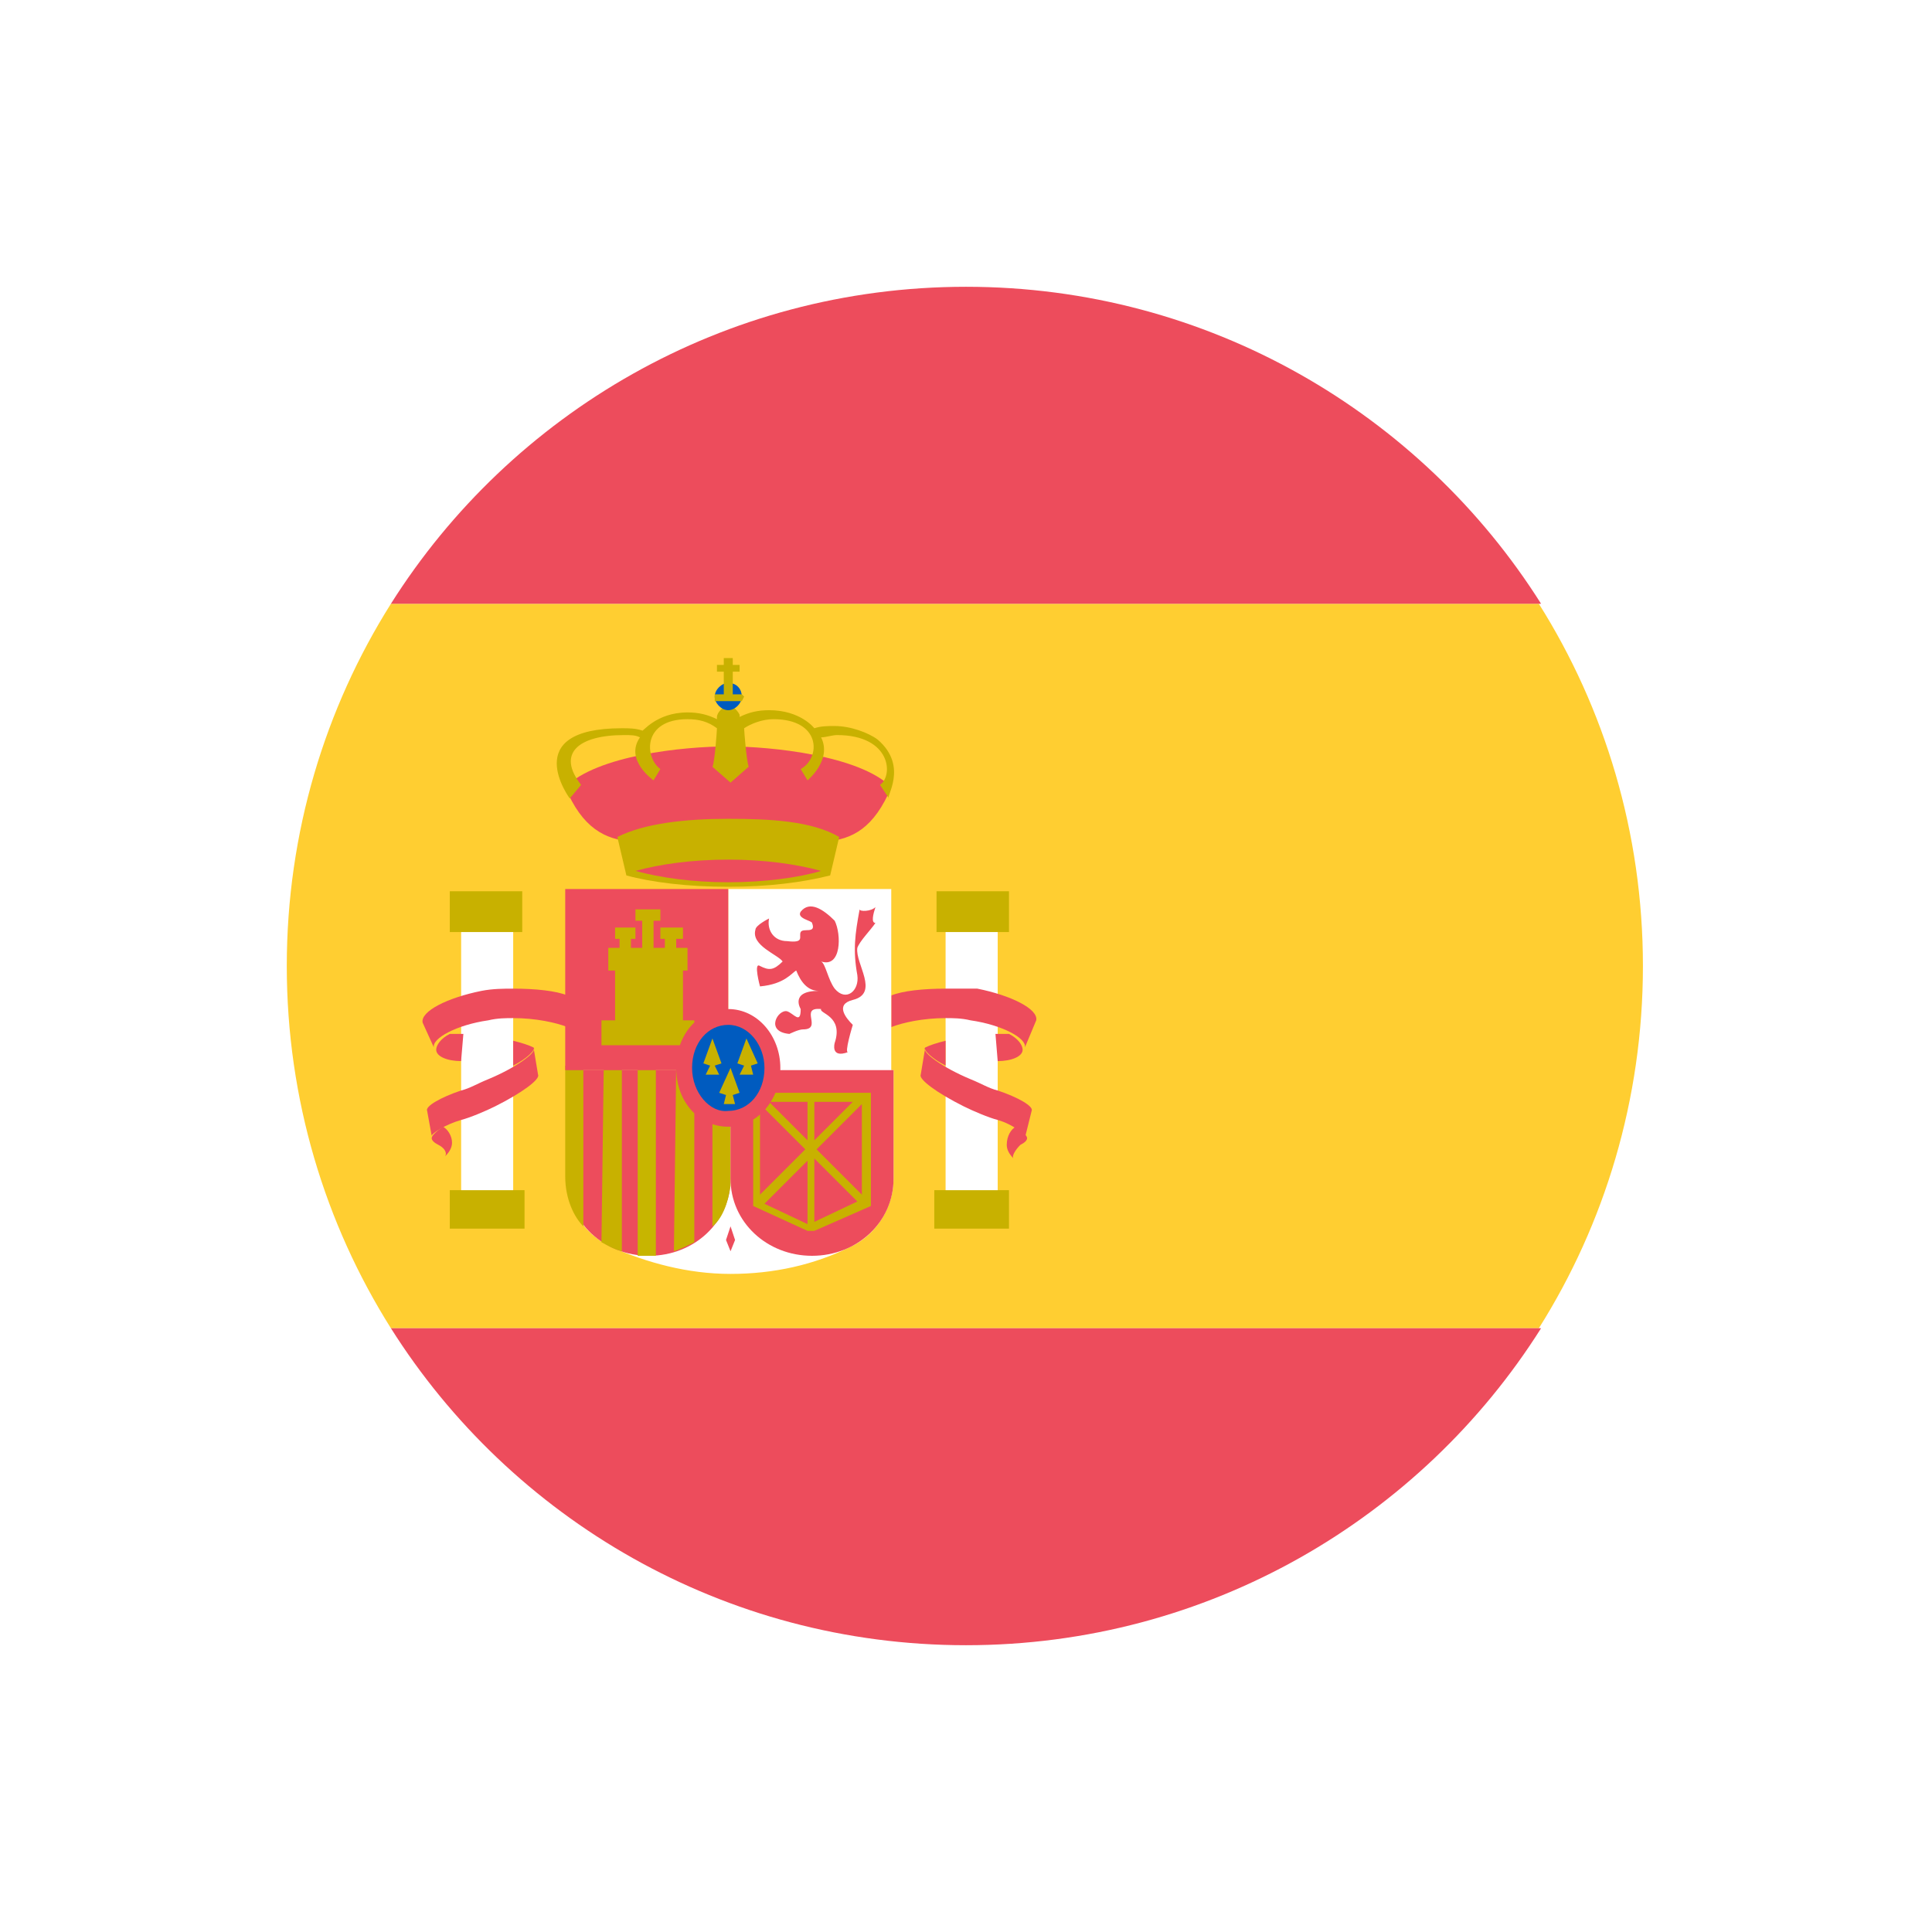 <svg width="32" height="32" viewBox="0 0 32 32" fill="none" xmlns="http://www.w3.org/2000/svg">
<g clip-path="url(#clip0_44_233)" filter="url(#filter0_d_44_233)">
<path d="M4.75 12C4.75 14.213 5.388 16.275 6.475 18H25.488C26.575 16.275 27.212 14.213 27.212 12C27.212 9.787 26.575 7.725 25.488 6H6.475C5.388 7.725 4.75 9.787 4.75 12Z" fill="#FFCE31"/>
<path d="M25.525 6C23.538 2.85 20.012 0.75 16 0.75C11.988 0.75 8.463 2.85 6.475 6H25.525ZM6.475 18C8.463 21.15 11.988 23.25 16 23.25C20.012 23.25 23.538 21.15 25.525 18H6.475Z" fill="#ED4C5C"/>
<path d="M7.45 10.762H8.65V11.438H7.45V10.762ZM7.45 15.713H8.688V16.35H7.45V15.713Z" fill="#C8B100"/>
<path d="M7.337 14.662C7.225 14.738 7.15 14.812 7.15 14.85C7.15 14.887 7.187 14.925 7.262 14.963C7.337 15 7.412 15.075 7.375 15.15C7.45 15.075 7.487 15 7.487 14.925C7.487 14.812 7.412 14.7 7.337 14.662Z" fill="#ED4C5C"/>
<path d="M7.638 11.438H8.5V15.713H7.638V11.438Z" fill="white"/>
<path d="M9.4 13.012C9.212 12.938 8.875 12.863 8.5 12.863C8.387 12.863 8.237 12.863 8.087 12.9C7.562 12.975 7.15 13.2 7.187 13.35L7 12.938C6.962 12.75 7.412 12.525 7.975 12.412C8.162 12.375 8.35 12.375 8.5 12.375C8.875 12.375 9.212 12.412 9.4 12.488V13.012Z" fill="#ED4C5C"/>
<path d="M7.637 13.575C7.412 13.575 7.225 13.5 7.225 13.387C7.225 13.312 7.3 13.2 7.45 13.125H7.675L7.637 13.575ZM8.5 13.238C8.65 13.275 8.762 13.312 8.837 13.35C8.875 13.387 8.725 13.537 8.5 13.65V13.238Z" fill="#ED4C5C"/>
<path d="M7.075 14.4C7.037 14.325 7.3 14.175 7.637 14.062C7.787 14.025 7.9 13.95 8.087 13.875C8.537 13.688 8.912 13.425 8.837 13.35L8.912 13.8C8.95 13.875 8.65 14.1 8.2 14.325C8.05 14.4 7.787 14.512 7.637 14.55C7.375 14.625 7.15 14.775 7.15 14.812L7.075 14.4Z" fill="#ED4C5C"/>
<path d="M15.512 10.762H16.712V11.438H15.512V10.762ZM15.475 15.713H16.712V16.35H15.475V15.713Z" fill="#C8B100"/>
<path d="M16.825 14.662C16.938 14.738 17.012 14.812 17.012 14.85C17.012 14.887 16.975 14.925 16.9 14.963C16.825 15.037 16.75 15.15 16.788 15.188C16.712 15.113 16.675 15.037 16.675 14.963C16.675 14.812 16.75 14.7 16.825 14.662Z" fill="#ED4C5C"/>
<path d="M15.662 11.438H16.525V15.713H15.662V11.438Z" fill="white"/>
<path d="M14.762 13.012C14.95 12.938 15.287 12.863 15.662 12.863C15.775 12.863 15.925 12.863 16.075 12.9C16.6 12.975 17.012 13.2 16.975 13.35L17.163 12.9C17.2 12.713 16.75 12.488 16.188 12.375H15.662C15.287 12.375 14.95 12.412 14.762 12.488V13.012Z" fill="#ED4C5C"/>
<path d="M16.525 13.575C16.75 13.575 16.938 13.5 16.938 13.387C16.938 13.312 16.863 13.2 16.712 13.125H16.488L16.525 13.575ZM15.662 13.238C15.512 13.275 15.4 13.312 15.325 13.35C15.287 13.387 15.438 13.537 15.662 13.65V13.238Z" fill="#ED4C5C"/>
<path d="M17.087 14.4C17.125 14.325 16.863 14.175 16.525 14.062C16.375 14.025 16.262 13.95 16.075 13.875C15.625 13.688 15.25 13.425 15.325 13.35L15.25 13.8C15.213 13.875 15.512 14.1 15.963 14.325C16.113 14.4 16.375 14.512 16.525 14.55C16.788 14.625 17.012 14.812 16.975 14.85L17.087 14.4ZM12.062 8.363C12.775 8.363 14.238 8.513 14.762 9.038C14.2 10.387 13.3 9.825 12.062 9.825C10.863 9.825 9.925 10.387 9.362 9.038C9.887 8.513 11.312 8.363 12.062 8.363Z" fill="#ED4C5C"/>
<path d="M13.9 9.863C13.45 9.6 12.775 9.562 12.062 9.562C11.35 9.562 10.675 9.637 10.225 9.863L10.375 10.5C10.787 10.613 11.387 10.688 12.062 10.688C12.738 10.688 13.3 10.613 13.75 10.5L13.9 9.863ZM14.537 8.25C14.387 8.137 14.088 8.025 13.825 8.025C13.713 8.025 13.6 8.025 13.488 8.062C13.488 8.062 13.262 7.763 12.738 7.763C12.55 7.763 12.4 7.8 12.25 7.875V7.838C12.213 7.763 12.137 7.688 12.062 7.688C11.988 7.688 11.875 7.8 11.875 7.875V7.912C11.725 7.838 11.575 7.8 11.387 7.8C10.863 7.8 10.637 8.137 10.637 8.1C10.525 8.062 10.412 8.062 10.3 8.062C8.575 8.062 9.437 9.225 9.437 9.225L9.625 9C9.212 8.475 9.587 8.175 10.338 8.175C10.45 8.175 10.525 8.175 10.6 8.213C10.338 8.588 10.825 8.925 10.825 8.925L10.938 8.738C10.675 8.55 10.637 7.912 11.387 7.912C11.575 7.912 11.725 7.95 11.875 8.062C11.875 8.1 11.838 8.625 11.8 8.7L12.1 8.963L12.4 8.7C12.363 8.588 12.325 8.1 12.325 8.062C12.438 7.987 12.625 7.912 12.812 7.912C13.6 7.912 13.6 8.55 13.262 8.738L13.375 8.925C13.375 8.925 13.787 8.588 13.6 8.213C13.675 8.213 13.787 8.175 13.863 8.175C14.762 8.175 14.8 8.85 14.575 9L14.725 9.225C14.65 9.225 15.062 8.7 14.537 8.25Z" fill="#C8B100"/>
<path d="M11.838 7.537C11.838 7.425 11.95 7.312 12.062 7.312C12.213 7.312 12.287 7.425 12.287 7.537C12.287 7.65 12.175 7.763 12.062 7.763C11.95 7.763 11.838 7.65 11.838 7.537Z" fill="#005BBF"/>
<path d="M11.988 6.9V7.013H11.875V7.125H11.988V7.5H11.838V7.613H12.287L12.325 7.538L12.287 7.5H12.137V7.125H12.25V7.013H12.137V6.9H11.988Z" fill="#C8B100"/>
<path d="M12.062 10.613C11.463 10.613 10.938 10.537 10.525 10.425C10.938 10.312 11.463 10.238 12.062 10.238C12.662 10.238 13.188 10.312 13.6 10.425C13.225 10.537 12.662 10.613 12.062 10.613Z" fill="#ED4C5C"/>
<path d="M12.1 17.1C11.387 17.1 10.713 16.913 10.113 16.65C9.662 16.425 9.4 16.012 9.4 15.525V13.725H14.8V15.525C14.8 16.012 14.5 16.462 14.088 16.65C13.488 16.95 12.812 17.1 12.1 17.1ZM12.062 10.725H14.762V13.725H12.062V10.725Z" fill="white"/>
<path d="M12.1 15.525C12.1 16.238 11.5 16.8 10.75 16.8C10 16.8 9.4 16.238 9.4 15.525V13.725H12.1V15.525Z" fill="#ED4C5C"/>
<path d="M9.962 16.575C10.037 16.613 10.15 16.688 10.3 16.725V13.65H10L9.962 16.575ZM9.362 15.488C9.362 15.863 9.512 16.163 9.662 16.312V13.65H9.362V15.488Z" fill="#C8B100"/>
<path d="M10.562 16.8H10.863V13.65H10.562V16.8Z" fill="#C7B500"/>
<path d="M11.162 16.725C11.275 16.688 11.425 16.613 11.5 16.575V13.65H11.2L11.162 16.725Z" fill="#C8B100"/>
<path d="M9.362 10.725H12.062V13.725H9.362V10.725Z" fill="#ED4C5C"/>
<path d="M11.8 16.312C11.95 16.2 12.062 15.938 12.1 15.637V13.688H11.8V16.312Z" fill="#C8B100"/>
<path d="M14.8 13.725V15.525C14.8 16.238 14.2 16.8 13.45 16.8C12.7 16.8 12.1 16.238 12.1 15.525V13.725H14.8ZM13.825 11.25C13.938 11.475 13.938 12.037 13.6 11.925C13.675 11.963 13.713 12.225 13.825 12.375C14.012 12.6 14.238 12.412 14.2 12.15C14.125 11.738 14.162 11.475 14.238 11.062C14.238 11.1 14.425 11.1 14.5 11.025C14.463 11.137 14.425 11.287 14.5 11.287C14.425 11.4 14.238 11.588 14.2 11.7C14.162 11.963 14.575 12.45 14.125 12.562C13.825 12.637 14.012 12.863 14.125 12.975C14.125 12.975 13.975 13.463 14.05 13.425C13.75 13.537 13.825 13.275 13.825 13.275C13.975 12.825 13.562 12.787 13.6 12.713C13.225 12.675 13.637 13.05 13.3 13.05C13.225 13.05 13.075 13.125 13.075 13.125C12.662 13.088 12.887 12.713 13.037 12.75C13.15 12.787 13.262 12.975 13.262 12.713C13.262 12.713 13.075 12.412 13.562 12.412C13.375 12.412 13.262 12.262 13.188 12.075C13.113 12.113 13 12.3 12.588 12.338C12.588 12.338 12.475 11.925 12.588 12C12.738 12.075 12.812 12.075 12.963 11.925C12.887 11.812 12.438 11.662 12.512 11.4C12.512 11.325 12.738 11.213 12.738 11.213C12.7 11.4 12.812 11.588 13.037 11.588C13.338 11.625 13.225 11.512 13.262 11.438C13.3 11.363 13.525 11.475 13.45 11.287C13.45 11.25 13.188 11.213 13.262 11.1C13.412 10.912 13.637 11.062 13.825 11.25ZM12.1 16.725L12.025 16.538L12.1 16.312L12.175 16.538L12.1 16.725Z" fill="#ED4C5C"/>
<path d="M10.188 11.363V11.55H10.262V11.7H10.075V12.075H10.188V12.9H9.962V13.312H11.5V12.9H11.312V12.075H11.387V11.7H11.2V11.55H11.312V11.363H10.938V11.55H11.012V11.7H10.825V11.25H10.938V11.062H10.525V11.25H10.637V11.7H10.45V11.55H10.525V11.363H10.188ZM14.425 15.975V14.1H12.475V15.975L13.375 16.387H13.488L14.425 15.975ZM13.375 14.25V14.887L12.738 14.25H13.375ZM12.588 14.287L13.338 15.037L12.588 15.787V14.287ZM12.662 15.938L13.375 15.225V16.275L12.662 15.938ZM13.488 16.238V15.188L14.2 15.9L13.488 16.238ZM14.275 15.787L13.525 15.037L14.275 14.287V15.787ZM13.488 14.25H14.125L13.488 14.887V14.25Z" fill="#C8B100"/>
<path d="M11.2 13.688C11.2 13.125 11.575 12.713 12.062 12.713C12.55 12.713 12.925 13.162 12.925 13.688C12.925 14.213 12.55 14.662 12.062 14.662C11.575 14.662 11.2 14.25 11.2 13.688Z" fill="#ED4C5C"/>
<path d="M11.463 13.688C11.463 13.275 11.725 12.975 12.062 12.975C12.4 12.975 12.662 13.312 12.662 13.688C12.662 14.1 12.4 14.4 12.062 14.4C11.762 14.438 11.463 14.1 11.463 13.688Z" fill="#005BBF"/>
<path d="M11.8 13.2L11.65 13.613L11.762 13.65L11.688 13.8H11.912L11.838 13.65L11.95 13.613L11.8 13.2ZM12.363 13.2L12.213 13.613L12.325 13.65L12.25 13.8H12.475L12.438 13.65L12.55 13.613L12.363 13.2ZM12.1 13.688L11.912 14.1L12.025 14.137L11.988 14.287H12.175L12.137 14.137L12.25 14.1L12.1 13.688Z" fill="#C8B100"/>
</g>
<defs>
<filter id="filter0_d_44_233" x="0" y="0" width="32" height="32" filterUnits="userSpaceOnUse" color-interpolation-filters="sRGB">
<feFlood flood-opacity="0" result="BackgroundImageFix"/>
<feColorMatrix in="SourceAlpha" type="matrix" values="0 0 0 0 0 0 0 0 0 0 0 0 0 0 0 0 0 0 127 0" result="hardAlpha"/>
<feOffset dy="4"/>
<feGaussianBlur stdDeviation="2"/>
<feComposite in2="hardAlpha" operator="out"/>
<feColorMatrix type="matrix" values="0 0 0 0 0 0 0 0 0 0 0 0 0 0 0 0 0 0 0.25 0"/>
<feBlend mode="normal" in2="BackgroundImageFix" result="effect1_dropShadow_44_233"/>
<feBlend mode="normal" in="SourceGraphic" in2="effect1_dropShadow_44_233" result="shape"/>
</filter>
<clipPath id="clip0_44_233">
<rect width="24" height="24" fill="white" transform="translate(4)"/>
</clipPath>
</defs>
</svg>
